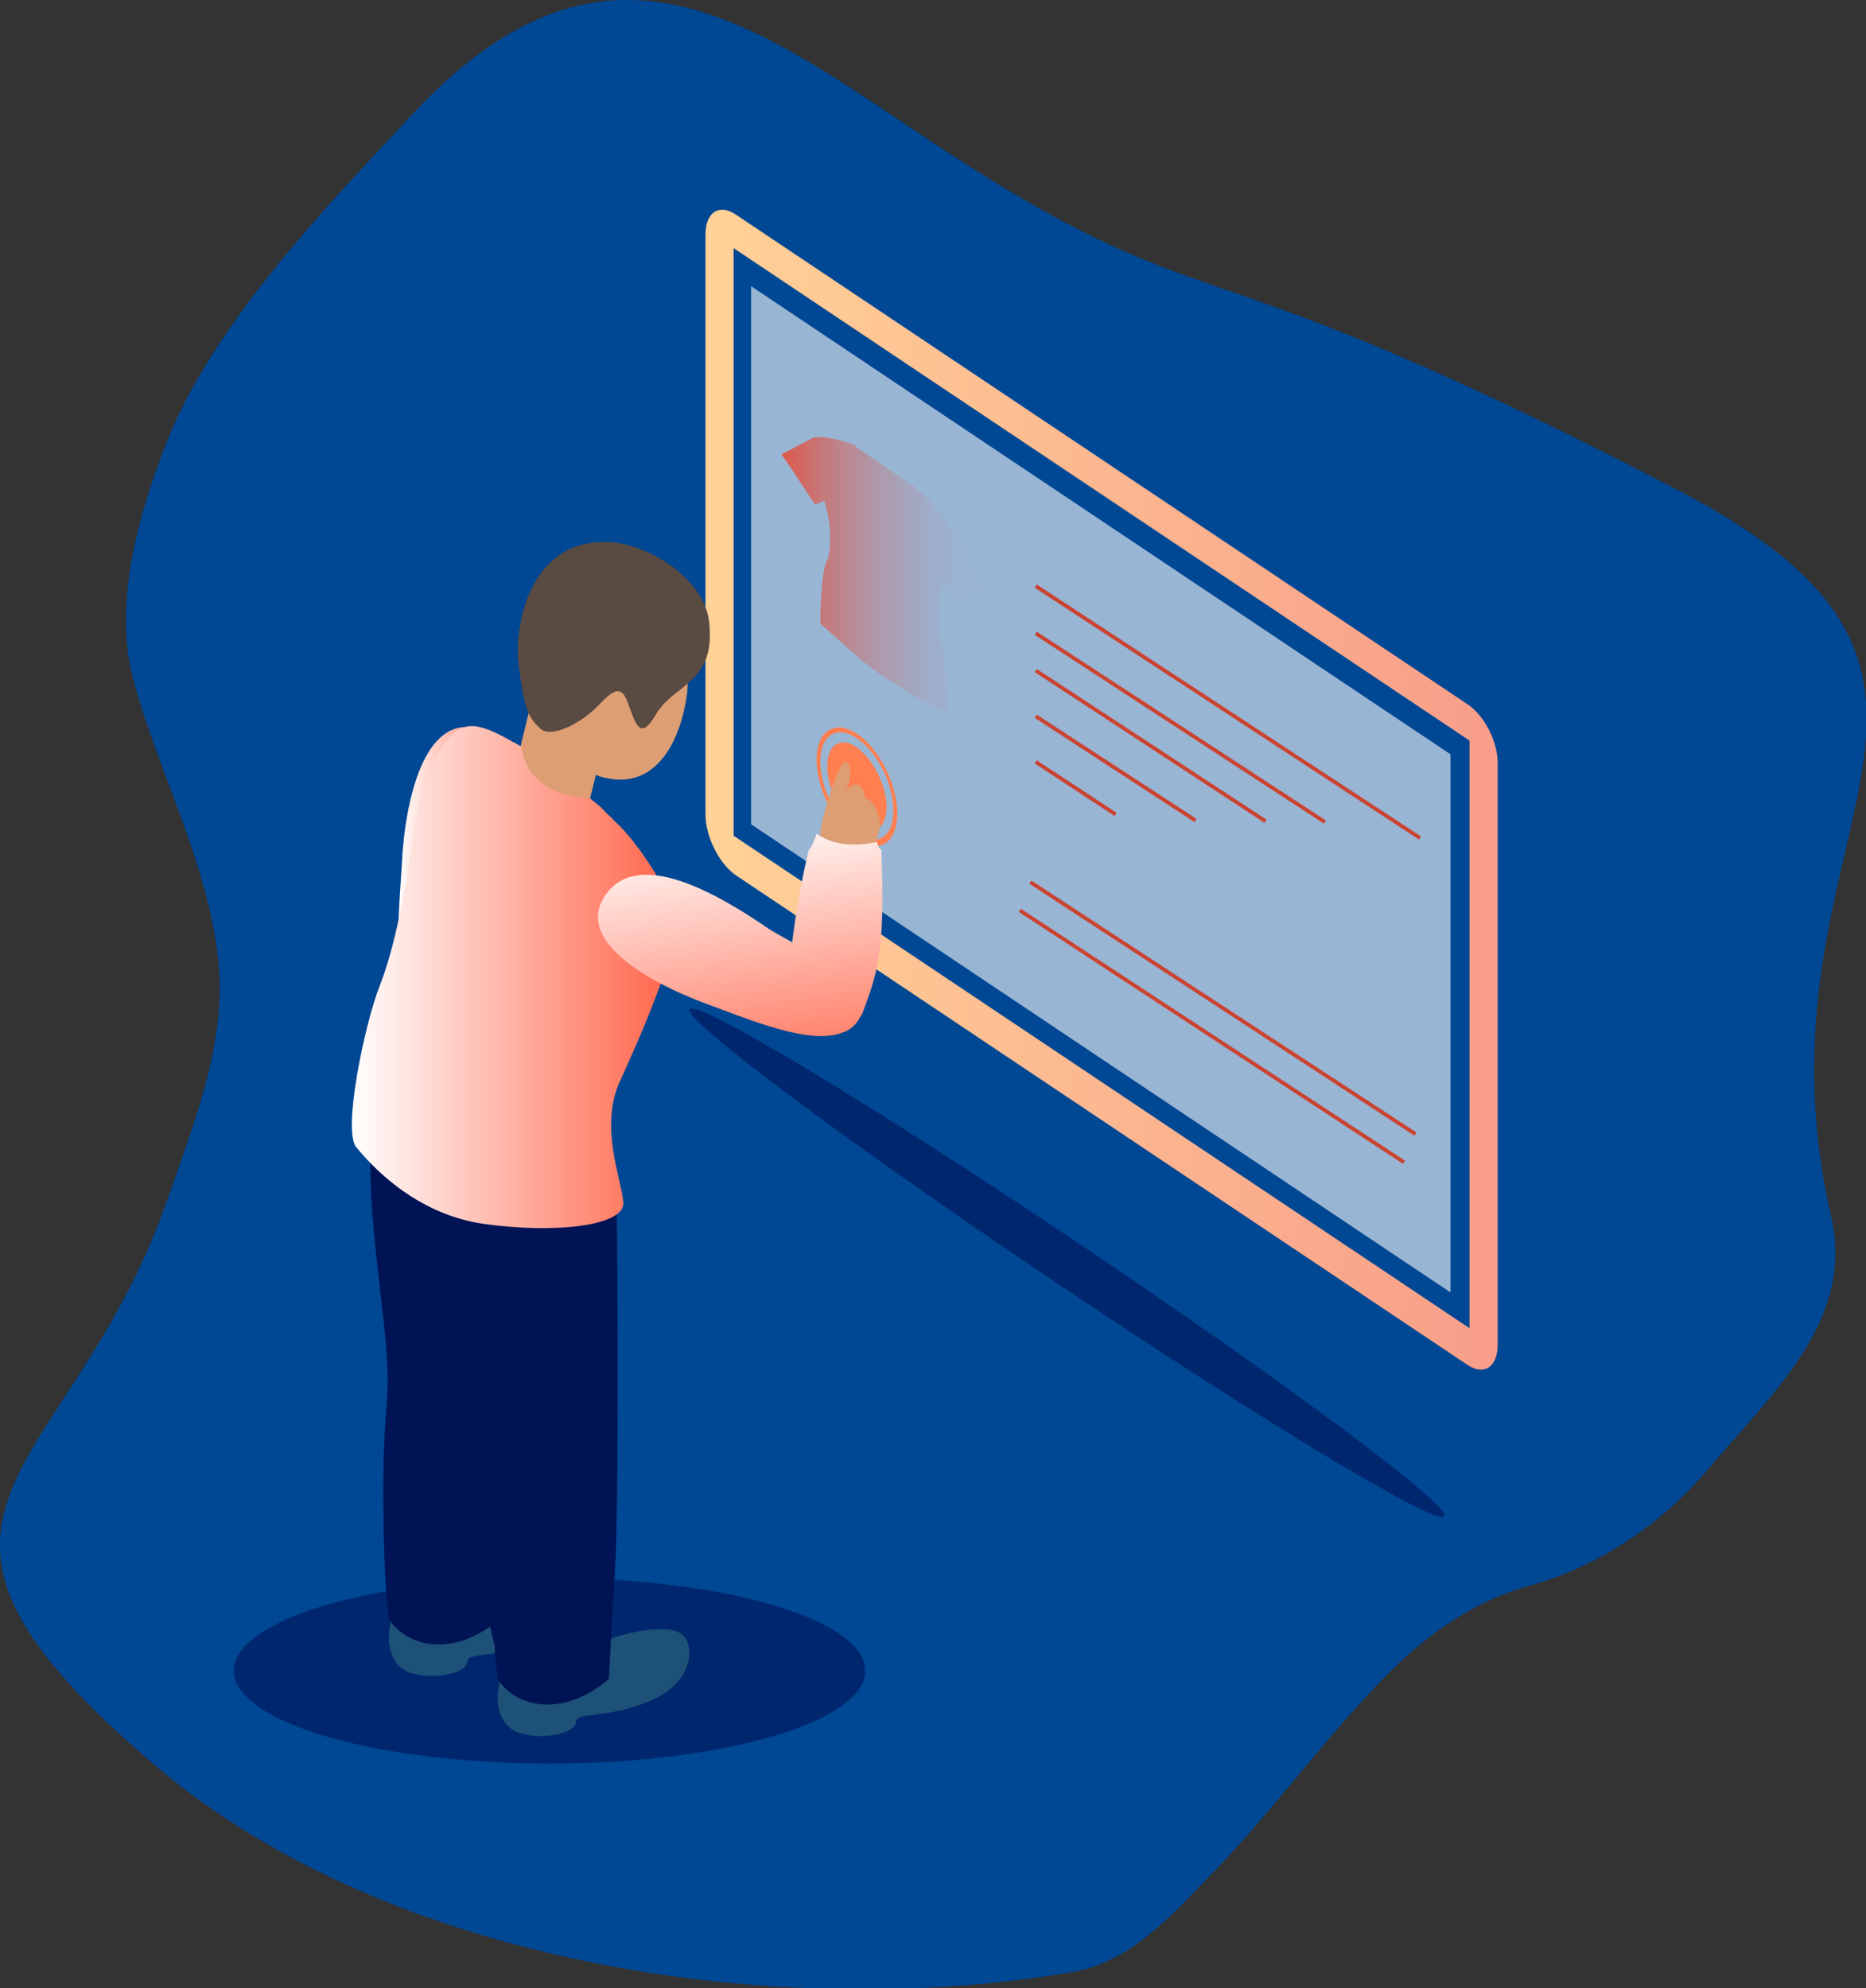 <?xml version="1.0" encoding="utf-8"?>
<!-- Generator: Adobe Illustrator 21.0.2, SVG Export Plug-In . SVG Version: 6.00 Build 0)  -->
<svg version="1.1" id="Layer_1" xmlns="http://www.w3.org/2000/svg" xmlns:xlink="http://www.w3.org/1999/xlink" x="0px" y="0px"
	 viewBox="0 0 245.2 261.2" style="enable-background:new 0 0 245.2 261.2;" xml:space="preserve">
<rect x="0" y="0" width="245.2" height="261.2" fill="#333333" stroke="none"/>
<style type="text/css">
	.st0{fill:#004794;}
	.st1{opacity:0.6;fill:#001355;enable-background:new    ;}
	.st2{fill:url(#SVGID_1_);}
	.st3{opacity:0.6;fill:#FFFFFF;enable-background:new    ;}
	.st4{fill:#FF7F50;}
	.st5{fill:url(#SVGID_2_);}
	.st6{fill:none;stroke:#CA4431;stroke-width:0.5;stroke-miterlimit:10;}
	.st7{fill:#DD9E73;}
	.st8{fill:url(#SVGID_3_);}
	.st9{fill:#1E5177;}
	.st10{fill:#001355;}
	.st11{fill:#594A42;}
	.st12{fill:url(#SVGID_4_);}
	.st13{fill:url(#SVGID_5_);}
</style>
<g>
	<path class="st0" d="M182.6,219.7c5.2-5.2,11.4-9.5,18.5-11.4c8.6-2.4,16.9-7.7,23.2-15.1c9.2-10.8,19.4-19.9,16.3-33.5
		c-11.6-50.6,28.6-70-20.1-95.3c-60.2-31.3-60.1-22.7-88.2-39.5c-28.1-16.8-49.1-40.9-78-10C43,27,27.8,42.7,21.7,58.6
		c-3.6,9.3-6.8,20.9-4.2,30.6c3.4,12.7,10.3,25,11.3,38.3c0.7,10.2-3.5,20.6-6.8,30.1c-13,37.3-41.6,40.5-1.2,74.7
		c30.6,25.8,81.5,33.4,120.1,26.8c8.1-1.4,13.6-8.1,19.1-13.7C167.9,237.1,174.6,227.7,182.6,219.7z"/>
	<path class="st1" d="M189.8,199.2c-0.7,1.5-23.5-12.2-50.9-30.6s-49-34.5-48.3-36s23.5,12.2,50.9,30.6S190.5,197.7,189.8,199.2z"/>
	<g>
		
			<linearGradient id="SVGID_1_" gradientUnits="userSpaceOnUse" x1="92.735" y1="98.129" x2="196.977" y2="98.129" gradientTransform="matrix(1 0 0 -1 0 201.888)">
			<stop  offset="0" style="stop-color:#FFD297"/>
			<stop  offset="1" style="stop-color:#F89D89"/>
		</linearGradient>
		<path class="st2" d="M192.8,92.5L96.7,28.2c-2.2-1.5-4-0.3-4,2.6V107c0,2.9,1.8,6.5,4,8l96.1,64.3c2.2,1.5,4,0.3,4-2.6v-76.2
			C196.9,97.6,195.1,94,192.8,92.5z M193.1,174.5l-96.7-64.7V32.6l96.7,64.7V174.5z"/>
		<polygon class="st3" points="98.7,37.6 98.7,108.3 190.6,169.8 190.6,99.1 		"/>
		<g>
			<g>
				<path class="st4" d="M112.6,110.3c-2.9-1.9-5.3-6.6-5.3-10.5c0-3.8,2.4-5.3,5.3-3.4s5.3,6.6,5.3,10.5S115.5,112.2,112.6,110.3z
					 M112.6,97c-2.7-1.8-4.8-0.4-4.8,3.1s2.2,7.8,4.8,9.5s4.8,0.4,4.8-3.1C117.4,103.1,115.3,98.8,112.6,97z"/>
			</g>
			<path class="st4" d="M116.5,106c0,2.9-1.8,4-3.9,2.5s-3.9-4.9-3.9-7.8s1.8-4,3.9-2.5S116.5,103.2,116.5,106z"/>
		</g>
		
			<linearGradient id="SVGID_2_" gradientUnits="userSpaceOnUse" x1="75.465" y1="368.395" x2="100.196" y2="368.395" gradientTransform="matrix(1.088 0.763 0 -1 20.652 376.408)">
			<stop  offset="0" style="stop-color:#DD594B"/>
			<stop  offset="5.000000e-02" style="stop-color:#DD594B;stop-opacity:0.91"/>
			<stop  offset="0.19" style="stop-color:#DD594B;stop-opacity:0.67"/>
			<stop  offset="0.34" style="stop-color:#DD594B;stop-opacity:0.46"/>
			<stop  offset="0.48" style="stop-color:#DD594B;stop-opacity:0.3"/>
			<stop  offset="0.62" style="stop-color:#DD594B;stop-opacity:0.17"/>
			<stop  offset="0.75" style="stop-color:#DD594B;stop-opacity:7.000000e-02"/>
			<stop  offset="0.88" style="stop-color:#DD594B;stop-opacity:2.000000e-02"/>
			<stop  offset="1" style="stop-color:#DD594B;stop-opacity:0"/>
		</linearGradient>
		<path class="st5" d="M125.3,78.6l4.3-0.4l-2.5-5.3c-2.7-5.1-5.7-8-6.9-8.9l0,0l0,0c-0.3-0.2-0.5-0.4-0.5-0.4s0,0-0.1,0l-7.1-4.9
			c-0.1-0.1-0.1-0.2-0.1-0.2c-5-1.8-5.9-0.8-5.9-0.8l-3.8,2c0,0,1.4,2,2.1,3.1s2.3,3.5,2.3,3.5l1.2-0.5c1.4,4.1,0.5,7.6,0.5,7.6
			c-1,1.2-1,8.5-1,8.5c2.3,2.1,5.3,4.9,8,6.8c4.7,3.2,8.8,5,8.8,5c0.1-1.1-0.4-7-1-9.9s0.2-7.5,0.2-7.5L125.3,78.6z"/>
		<g>
			<line class="st6" x1="136.1" y1="83.2" x2="174.1" y2="108"/>
			<line class="st6" x1="136.1" y1="77" x2="186.6" y2="110.1"/>
			<line class="st6" x1="136.1" y1="88.1" x2="166.3" y2="107.9"/>
			<line class="st6" x1="136.1" y1="94.1" x2="157.1" y2="107.8"/>
			<line class="st6" x1="136.1" y1="100.1" x2="146.6" y2="107"/>
		</g>
		<line class="st6" x1="135.4" y1="115.9" x2="186" y2="149"/>
		<line class="st6" x1="134" y1="119.6" x2="184.5" y2="152.7"/>
	</g>
	<ellipse class="st1" cx="72.2" cy="219.5" rx="41.5" ry="12.2"/>
	<g>
		<path class="st7" d="M114.4,112c1-2,1.5-3.2,1-5c-0.5-1.9-1.8-2.2-1.8-2.2c0.1-1.8-1.7-2.5-2.5-0.6c0,0,1.5-3.8-0.1-4.1
			c-0.5-0.1-2.1,4.1-3,8C106.6,114.2,112.5,115.1,114.4,112z"/>
		
			<linearGradient id="SVGID_3_" gradientUnits="userSpaceOnUse" x1="52.321" y1="86.639" x2="68.02" y2="86.639" gradientTransform="matrix(1 0 0 -1 0 201.888)">
			<stop  offset="0" style="stop-color:#FFFFFF"/>
			<stop  offset="1" style="stop-color:#FF6347"/>
		</linearGradient>
		<path class="st8" d="M62.6,95.7c8.1,2,5.3,14.1,3,22.2c-2.2,7.5-2.2,17.9-8.1,17c-6.6-1-5.2-12.9-4.7-21.3
			C53.2,105,55.8,94,62.6,95.7z"/>
		<path class="st9" d="M66.2,207.3c2.1-0.7,7.4-2,9.2-0.4c1.7,1.6,1.3,6.2-4.1,8.6c-5.5,2.4-9.9,1.5-9.9,2.8c0,1.4-4,2.5-7.4,1.5
			s-3.6-6.1-1.7-8.8C54.3,208.4,61.2,209.1,66.2,207.3z"/>
		<path class="st9" d="M80.5,215.2c2.1-0.7,7.4-2,9.2-0.4c1.7,1.6,1.3,6.2-4.1,8.6c-5.5,2.4-9.9,1.5-9.9,2.8c0,1.4-4,2.5-7.4,1.5
			s-3.6-6.1-1.7-8.8C68.6,216.3,75.5,217.1,80.5,215.2z"/>
		<path class="st10" d="M81,156.3c-3.1-1.8-9.4-2.6-14.2-1.6c0-2.4,0-4.6-0.1-6.4c-4.3-2.6-14.2-2.8-18,0.8
			c-0.5,14.5,3,26.7,2.1,35.7c-0.9,9.1-0.2,25.7,0.3,27.9c1.9,3.1,7.3,5.2,13.3,1c0.2,0.9,0.4,1.7,0.6,2.5c0.1,2.2,0.3,3.8,0.4,4.4
			c2,3.3,8.1,5.5,14.6,0c0,0,0.3-5.6,0.8-14.1C81.3,198.9,81.2,168.7,81,156.3z"/>
		<path class="st7" d="M81.5,76.6c-5.9-1.4-11.6,3.1-12.7,10c-0.3,2.2,0,4.4,0.8,6.5l-2.9,12l10.2,2.4l1.4-5.7
			c0.4,0.2,0.8,0.3,1.3,0.4c5.9,1.4,9.5-3.6,10.6-10.5S87.4,78,81.5,76.6z"/>
		<path class="st11" d="M79.5,71.2c5.5,0,13.1,4.8,13.7,10.6c0.4,4.4-0.7,6.4-3.8,8.8c-0.9,0.7-2.4,1.8-3.3,3.4
			c-1.5,2.5-2.2,2.1-3.1-0.3s-1.2-4.4-4.1-1.3c-2.7,2.9-6.5,4.5-7.8,3.4c-1.9-1.6-2.3-3.2-3-8.9C67.7,83.8,68.7,71.2,79.5,71.2z"/>
		
			<linearGradient id="SVGID_4_" gradientUnits="userSpaceOnUse" x1="46.27" y1="73.509" x2="88.758" y2="73.509" gradientTransform="matrix(1 0 0 -1 0 201.888)">
			<stop  offset="0" style="stop-color:#FFFFFF"/>
			<stop  offset="1" style="stop-color:#FF6347"/>
		</linearGradient>
		<path class="st12" d="M81.4,142.2c2.7-5.9,7.7-17.3,7.3-21.1c-0.3-3.8-5.2-10.7-7.7-13c-0.3-0.3-0.5-0.5-0.8-0.8l0,0l0,0
			c-0.4-0.3-0.7-0.7-1.1-1.1c-0.1-0.1-0.1-0.1-0.2-0.2c-0.2-0.1-0.3-0.3-0.5-0.4l0,0c-0.2-0.2-0.4-0.3-0.6-0.5
			c-0.1-0.1-0.2-0.1-0.2-0.2c-4.3-0.2-8.4-2-9.1-6.8c-0.3-0.2-0.7-0.4-1-0.6c0,0,0,0-0.1,0l0,0c-0.2-0.1-0.4-0.3-0.7-0.4l0,0l0,0
			c-1.7-1-3.3-1.6-4.4-1.7c-4.2-0.4-7.1,7.6-8.1,14.8c-1,7.1-2.3,14.2-4.3,19.3s-4.9,19-3.1,21.2s7.6,8.8,16.8,10.1
			s18.7,0.3,18.3-2.9C81.6,154.7,78.8,148.1,81.4,142.2z"/>
		
			<linearGradient id="SVGID_5_" gradientUnits="userSpaceOnUse" x1="95.911" y1="94.583" x2="101.557" y2="56.192" gradientTransform="matrix(1 0 0 -1 0 201.888)">
			<stop  offset="0" style="stop-color:#FFFFFF"/>
			<stop  offset="1" style="stop-color:#FF6347"/>
		</linearGradient>
		<path class="st13" d="M115.2,110.6c-2.3,0.6-5.7,0.6-7.9-1.1c-0.1,0.5-0.8,2.2-1,2.1c-0.9,3.6-1.7,8-2.2,12.2
			c-1.4-0.8-2.8-1.5-4-2.4c-6.6-4.4-16.8-10.1-20.8-3.4c-3.4,5.7,5.8,11,13.3,13.8c6,2.2,13.7,5.5,18,3.9c1-0.3,1.9-1,2.5-2.2
			c0,0,0-0.1,0.1-0.1l0,0c0-0.1,0.1-0.1,0.1-0.2c1.9-5.1,3.1-8.1,2.5-21.6C115.6,111.7,115.3,111,115.2,110.6z"/>
	</g>
</g>
</svg>
